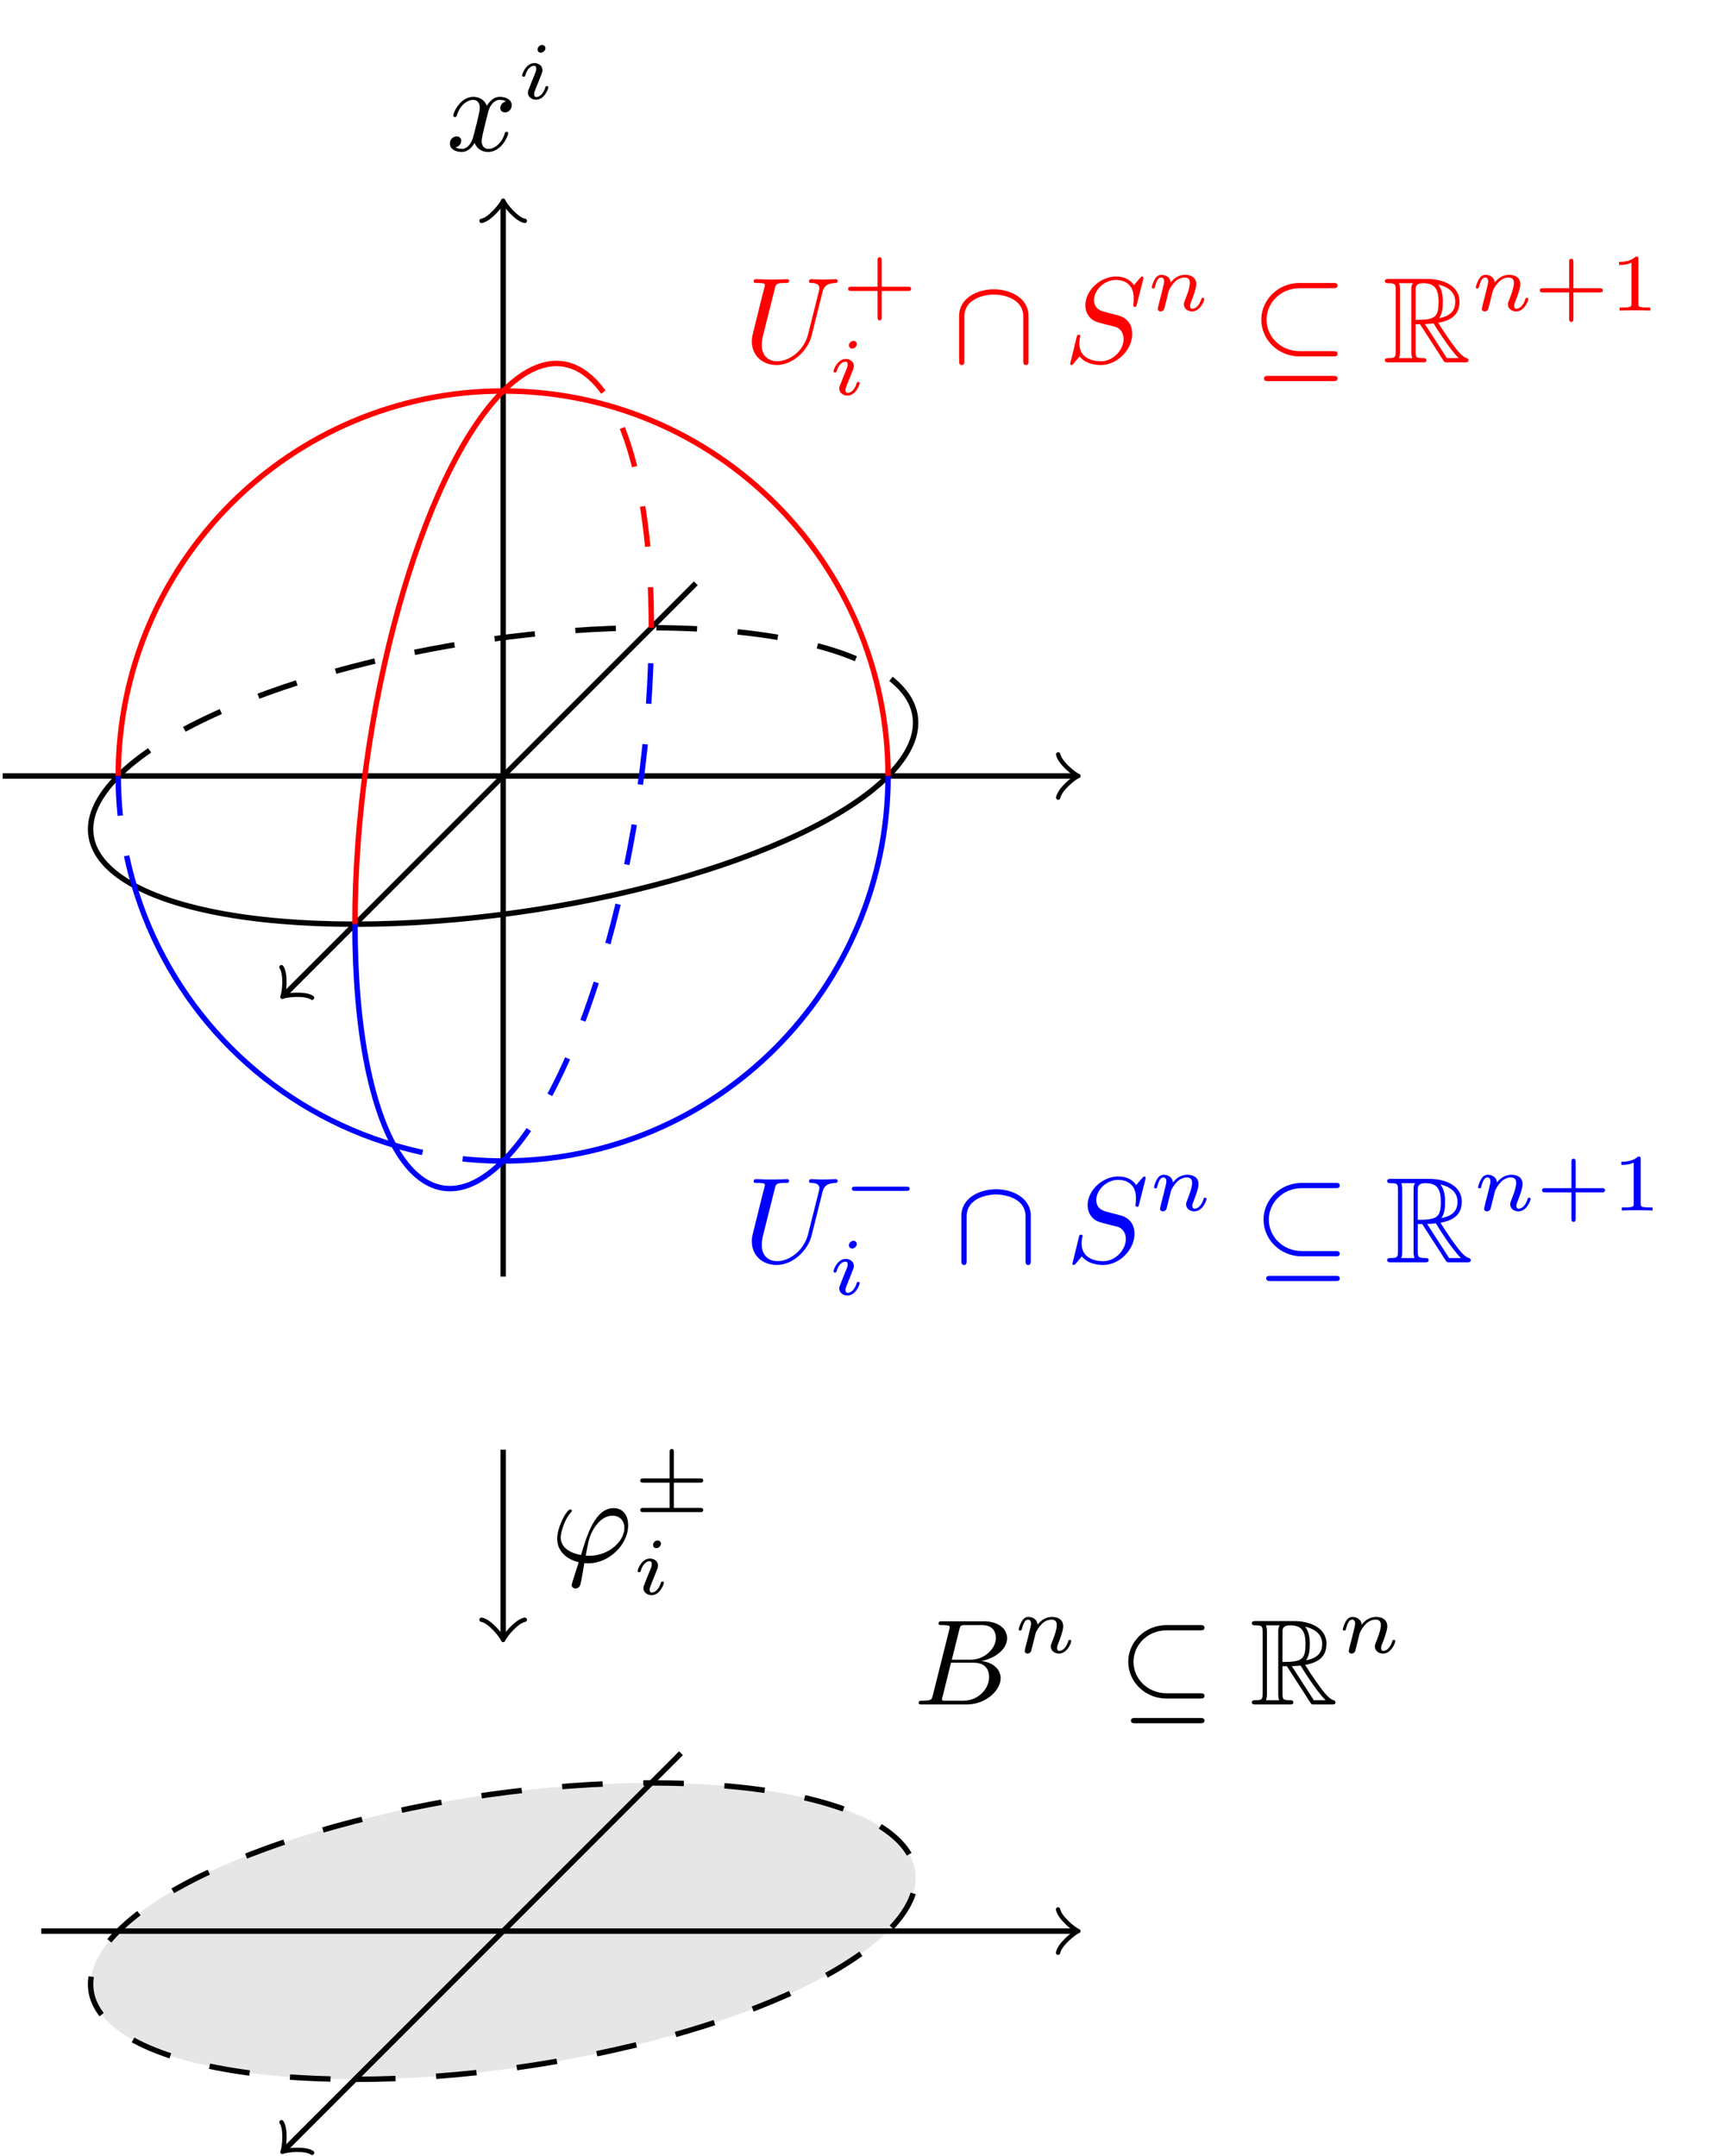 <?xml version='1.0' encoding='UTF-8'?>
<!-- This file was generated by dvisvgm 2.11.1 -->
<svg version='1.1' xmlns='http://www.w3.org/2000/svg' xmlns:xlink='http://www.w3.org/1999/xlink' width='126.134pt' height='158.735pt' viewBox='0 -158.735 126.134 158.735'>
<g id='page1'>
<g transform='matrix(1 0 0 -1 0 0)'>
<path d='M.199 101.605H79.113' stroke='#000' fill='none' stroke-width='.399' stroke-miterlimit='10'/>
<path d='M77.918 103.199C78.016 102.602 79.113 101.707 79.41 101.605C79.113 101.508 78.016 100.609 77.918 100.012' stroke='#000' fill='none' stroke-width='.319' stroke-miterlimit='10' stroke-linecap='round' stroke-linejoin='round'/>
<path d='M37.051 64.754V143.668' stroke='#000' fill='none' stroke-width='.399' stroke-miterlimit='10'/>
<path d='M35.457 142.473C36.055 142.57 36.949 143.668 37.051 143.965C37.148 143.668 38.047 142.57 38.645 142.473' stroke='#000' fill='none' stroke-width='.319' stroke-miterlimit='10' stroke-linecap='round' stroke-linejoin='round'/>
<path d='M37.268 151.267C36.936 151.204 36.837 150.917 36.837 150.783C36.837 150.612 36.963 150.46 37.187 150.46C37.438 150.46 37.68 150.675 37.68 150.989C37.68 151.401 37.232 151.607 36.81 151.607C36.273 151.607 35.959 151.132 35.851 150.944C35.681 151.383 35.286 151.607 34.856 151.607C33.897 151.607 33.377 150.46 33.377 150.227C33.377 150.146 33.44 150.119 33.502 150.119C33.583 150.119 33.61 150.164 33.628 150.218C33.906 151.105 34.498 151.383 34.838 151.383C35.098 151.383 35.331 151.213 35.331 150.792C35.331 150.469 34.946 149.035 34.829 148.604C34.758 148.326 34.489 147.771 33.995 147.771C33.816 147.771 33.628 147.833 33.538 147.887C33.78 147.932 33.96 148.138 33.96 148.371C33.96 148.595 33.789 148.694 33.619 148.694C33.359 148.694 33.126 148.47 33.126 148.165C33.126 147.726 33.61 147.546 33.987 147.546C34.506 147.546 34.811 147.977 34.946 148.219C35.17 147.627 35.699 147.546 35.941 147.546C36.909 147.546 37.42 148.712 37.42 148.927C37.42 148.972 37.393 149.035 37.304 149.035C37.205 149.035 37.196 148.999 37.151 148.864C36.954 148.219 36.434 147.771 35.968 147.771C35.708 147.771 35.466 147.932 35.466 148.362C35.466 148.559 35.591 149.052 35.672 149.393C35.708 149.554 35.95 150.523 35.968 150.585C36.075 150.908 36.344 151.383 36.801 151.383C36.963 151.383 37.133 151.357 37.268 151.267Z'/>
<path d='M40.162 155.185C40.162 155.328 40.054 155.424 39.916 155.424C39.755 155.424 39.582 155.268 39.582 155.095C39.582 154.946 39.689 154.856 39.821 154.856C40.012 154.856 40.162 155.035 40.162 155.185ZM39.803 153.098C39.827 153.158 39.881 153.301 39.904 153.355C39.922 153.409 39.946 153.469 39.946 153.571C39.946 153.905 39.647 154.091 39.349 154.091C38.739 154.091 38.446 153.301 38.446 153.17C38.446 153.14 38.47 153.086 38.553 153.086C38.637 153.086 38.655 153.122 38.673 153.176C38.84 153.756 39.157 153.893 39.324 153.893C39.444 153.893 39.486 153.816 39.486 153.678C39.486 153.558 39.45 153.469 39.438 153.427L39.127 152.662C39.055 152.488 39.055 152.476 38.978 152.273C38.9 152.094 38.87 152.016 38.87 151.914C38.87 151.609 39.145 151.394 39.474 151.394C40.078 151.394 40.377 152.183 40.377 152.315C40.377 152.327 40.371 152.399 40.263 152.399C40.179 152.399 40.174 152.369 40.138 152.255C40.042 151.95 39.797 151.591 39.492 151.591C39.384 151.591 39.33 151.663 39.33 151.807C39.33 151.926 39.366 152.016 39.444 152.201L39.803 153.098Z'/>
<path d='M51.238 115.793L21.004 85.559' stroke='#000' fill='none' stroke-width='.399' stroke-miterlimit='10'/>
<path d='M22.977 85.277C22.484 85.629 21.074 85.488 20.793 85.348C20.934 85.629 21.074 87.039 20.723 87.531' stroke='#000' fill='none' stroke-width='.319' stroke-miterlimit='10' stroke-linecap='round' stroke-linejoin='round'/>
<path d='M8.707 101.605C2.68 95.578 10.484 90.695 26.137 90.695C41.793 90.695 59.367 95.578 65.391 101.605C67.633 103.844 68.027 106.031 66.527 107.863' stroke='#000' fill='none' stroke-width='.399' stroke-miterlimit='10'/>
<path d='M8.707 101.605C14.734 107.633 32.309 112.519 47.961 112.519C57.207 112.519 64.137 110.781 66.527 107.863' stroke='#000' fill='none' stroke-width='.399' stroke-miterlimit='10' stroke-dasharray='2.989,2.989'/>
<path d='M60.559 137.212C60.649 137.588 60.819 137.875 61.519 137.902C61.572 137.902 61.68 137.911 61.68 138.064C61.68 138.135 61.626 138.18 61.554 138.18C61.357 138.18 60.855 138.153 60.658 138.153C60.434 138.153 60.416 138.153 60.201 138.162C60.057 138.162 59.869 138.18 59.734 138.18C59.699 138.18 59.573 138.18 59.573 138.019C59.573 137.902 59.681 137.902 59.734 137.902C60.075 137.893 60.335 137.812 60.335 137.517C60.335 137.472 60.308 137.346 60.308 137.337L59.501 134.128C59.188 132.891 58.103 132.138 57.215 132.138C56.758 132.138 56.095 132.38 56.095 133.33C56.095 133.563 56.131 133.796 56.184 134.029L57.054 137.49C57.135 137.83 57.162 137.902 57.861 137.902C58.004 137.902 58.103 137.902 58.103 138.064C58.103 138.144 58.04 138.18 57.968 138.18L57.404 138.162C57.135 138.153 57.117 138.153 56.83 138.153C56.543 138.153 56.525 138.153 56.256 138.162C56.077 138.171 55.844 138.18 55.673 138.18C55.619 138.18 55.494 138.18 55.494 138.019C55.494 137.902 55.584 137.902 55.763 137.902C55.799 137.902 55.96 137.902 56.104 137.884C56.274 137.866 56.319 137.839 56.319 137.75C56.319 137.696 56.238 137.373 56.184 137.185L55.987 136.396C55.906 136.046 55.476 134.361 55.44 134.182C55.369 133.895 55.359 133.796 55.359 133.599C55.359 132.559 56.139 131.86 57.189 131.86C58.354 131.86 59.484 132.891 59.77 134.056L60.559 137.212Z' fill='#f00'/>
<path d='M64.924 137.315H66.855C66.939 137.315 67.089 137.315 67.089 137.471C67.089 137.626 66.939 137.626 66.855 137.626H64.924V139.563C64.924 139.647 64.924 139.796 64.769 139.796C64.614 139.796 64.614 139.647 64.614 139.563V137.626H62.683C62.599 137.626 62.449 137.626 62.449 137.471C62.449 137.315 62.599 137.315 62.683 137.315H64.614V135.378C64.614 135.294 64.614 135.145 64.769 135.145C64.924 135.145 64.924 135.294 64.924 135.378V137.315Z' fill='#f00'/>
<path d='M63.089 133.402C63.089 133.545 62.981 133.641 62.843 133.641C62.682 133.641 62.509 133.485 62.509 133.312C62.509 133.163 62.616 133.073 62.748 133.073C62.939 133.073 63.089 133.252 63.089 133.402ZM62.73 131.315C62.754 131.375 62.808 131.519 62.831 131.572C62.849 131.626 62.873 131.686 62.873 131.788C62.873 132.122 62.574 132.308 62.276 132.308C61.665 132.308 61.373 131.519 61.373 131.387C61.373 131.357 61.397 131.303 61.48 131.303C61.564 131.303 61.582 131.339 61.6 131.393C61.767 131.973 62.084 132.11 62.251 132.11C62.371 132.11 62.413 132.033 62.413 131.895C62.413 131.775 62.377 131.686 62.365 131.644L62.054 130.879C61.982 130.705 61.982 130.693 61.905 130.49C61.827 130.311 61.797 130.233 61.797 130.131C61.797 129.826 62.072 129.611 62.401 129.611C63.005 129.611 63.304 130.4 63.304 130.532C63.304 130.544 63.298 130.616 63.19 130.616C63.106 130.616 63.1 130.586 63.065 130.472C62.969 130.167 62.724 129.809 62.419 129.809C62.311 129.809 62.257 129.88 62.257 130.024C62.257 130.143 62.293 130.233 62.371 130.418L62.73 131.315Z' fill='#f00'/>
<path d='M75.734 135.464C75.734 136.835 74.344 137.436 73.179 137.436C72.014 137.436 70.624 136.835 70.624 135.464V132.191C70.624 132.039 70.624 131.86 70.812 131.86C71.01 131.86 71.01 132.03 71.01 132.191V135.437C71.01 136.745 72.471 137.05 73.179 137.05C73.878 137.05 75.348 136.755 75.348 135.437V132.191C75.348 132.039 75.348 131.86 75.537 131.86C75.734 131.86 75.734 132.03 75.734 132.191V135.464Z' fill='#f00'/>
<path d='M84.168 138.135C84.195 138.234 84.195 138.252 84.195 138.279C84.195 138.288 84.186 138.377 84.087 138.377C84.042 138.377 84.033 138.368 83.926 138.243C83.8 138.108 83.908 138.225 83.496 137.741C83.164 138.243 82.644 138.377 82.169 138.377C81.012 138.377 79.919 137.346 79.919 136.27C79.919 135.903 80.035 135.598 80.268 135.347C80.528 135.078 80.752 135.025 81.398 134.854L82.151 134.666C82.438 134.567 82.734 134.289 82.734 133.778C82.734 132.98 81.972 132.138 81.075 132.138C80.546 132.138 79.479 132.299 79.479 133.447C79.479 133.527 79.479 133.662 79.533 133.931C79.551 133.966 79.551 133.985 79.551 133.993C79.551 134.029 79.533 134.092 79.426 134.092S79.309 134.047 79.273 133.895L78.798 131.958C78.798 131.905 78.843 131.86 78.906 131.86C78.95 131.86 78.959 131.869 79.076 131.994C79.13 132.057 79.39 132.38 79.497 132.496C79.963 131.896 80.788 131.86 81.057 131.86C82.294 131.86 83.37 133.016 83.37 134.146C83.37 135.257 82.492 135.482 82.214 135.544L81.398 135.76C81.102 135.831 80.555 135.975 80.555 136.656C80.555 137.337 81.272 138.126 82.169 138.126C82.527 138.126 82.877 138.028 83.128 137.777C83.469 137.445 83.478 136.961 83.478 136.728C83.478 136.432 83.442 136.333 83.442 136.261C83.442 136.19 83.478 136.145 83.567 136.145C83.666 136.145 83.666 136.163 83.711 136.333L84.168 138.135Z' fill='#f00'/>
<path d='M86.196 137.934C86.166 138.389 85.747 138.503 85.52 138.503C85.293 138.503 85.137 138.365 85.03 138.174C84.881 137.929 84.809 137.612 84.809 137.588C84.809 137.522 84.862 137.498 84.916 137.498C85.012 137.498 85.018 137.54 85.048 137.636C85.167 138.114 85.311 138.305 85.502 138.305C85.717 138.305 85.717 138.06 85.717 138C85.717 137.905 85.658 137.666 85.616 137.498C85.574 137.337 85.514 137.092 85.484 136.96C85.442 136.811 85.407 136.655 85.365 136.506C85.323 136.338 85.251 136.039 85.251 136.004C85.251 135.872 85.353 135.806 85.46 135.806C85.568 135.806 85.67 135.878 85.717 135.968C85.729 136.004 85.783 136.213 85.813 136.332L85.945 136.87C85.987 137.026 86.01 137.134 86.046 137.271C86.1 137.474 86.309 137.791 86.531 138.012C86.65 138.126 86.907 138.305 87.23 138.305C87.613 138.305 87.613 138 87.613 137.887C87.613 137.534 87.356 136.894 87.248 136.625C87.212 136.524 87.17 136.428 87.17 136.326C87.17 136.021 87.445 135.806 87.774 135.806C88.378 135.806 88.677 136.595 88.677 136.727C88.677 136.739 88.671 136.811 88.563 136.811C88.48 136.811 88.474 136.781 88.438 136.667C88.342 136.35 88.097 136.004 87.792 136.004C87.678 136.004 87.631 136.093 87.631 136.219C87.631 136.338 87.672 136.44 87.726 136.565C87.816 136.799 88.085 137.474 88.085 137.809C88.085 138.299 87.714 138.503 87.26 138.503C86.961 138.503 86.578 138.407 86.196 137.934Z' fill='#f00'/>
<path d='M98.154 137.517C98.315 137.517 98.486 137.517 98.486 137.714C98.486 137.902 98.307 137.902 98.154 137.902H95.689C94.111 137.902 92.874 136.665 92.874 135.204C92.874 133.706 94.129 132.496 95.689 132.496H98.154C98.315 132.496 98.486 132.496 98.486 132.694C98.486 132.882 98.307 132.882 98.154 132.882H95.716C94.264 132.882 93.26 133.985 93.26 135.195C93.26 136.432 94.281 137.517 95.716 137.517H98.154ZM93.394 131.062C93.26 131.062 93.071 131.062 93.071 130.874C93.071 130.676 93.25 130.676 93.394 130.676H98.154C98.315 130.676 98.486 130.676 98.486 130.874C98.486 131.062 98.307 131.062 98.154 131.062H93.394Z' fill='#f00'/>
<path d='M104.232 134.872H104.555L105.9 132.792C105.99 132.649 106.205 132.299 106.303 132.165C106.366 132.057 106.393 132.057 106.599 132.057H107.837C107.998 132.057 108.132 132.057 108.132 132.218C108.132 132.29 108.078 132.353 107.998 132.371C107.666 132.443 107.227 133.034 107.012 133.321C106.949 133.411 106.501 134.002 105.9 134.97C106.698 135.114 107.469 135.455 107.469 136.521C107.469 137.768 106.151 138.198 105.093 138.198H102.278C102.117 138.198 101.973 138.198 101.973 138.036C101.973 137.884 102.144 137.884 102.216 137.884C102.727 137.884 102.771 137.821 102.771 137.373V132.882C102.771 132.434 102.727 132.371 102.216 132.371C102.144 132.371 101.973 132.371 101.973 132.218C101.973 132.057 102.117 132.057 102.278 132.057H104.735C104.896 132.057 105.03 132.057 105.03 132.218C105.03 132.371 104.878 132.371 104.779 132.371C104.268 132.371 104.232 132.443 104.232 132.882V134.872ZM105.963 135.311C106.214 135.643 106.241 136.118 106.241 136.513C106.241 136.943 106.187 137.418 105.9 137.785C106.267 137.705 107.155 137.427 107.155 136.521C107.155 135.939 106.886 135.482 105.963 135.311ZM104.232 137.4C104.232 137.588 104.232 137.884 104.788 137.884C105.55 137.884 105.927 137.57 105.927 136.513C105.927 135.356 105.649 135.186 104.232 135.186V137.4ZM103.013 132.371C103.085 132.532 103.085 132.783 103.085 132.864V137.391C103.085 137.481 103.085 137.723 103.013 137.884H104.035C103.919 137.741 103.919 137.561 103.919 137.427V132.864C103.919 132.774 103.919 132.532 103.991 132.371H103.013ZM104.923 134.872C104.986 134.881 105.022 134.89 105.093 134.89C105.227 134.89 105.425 134.908 105.559 134.926C105.694 134.71 106.662 133.115 107.406 132.371H106.537L104.923 134.872Z' fill='#f00'/>
<path d='M110.058 137.934C110.028 138.389 109.609 138.503 109.382 138.503C109.155 138.503 108.999 138.365 108.892 138.174C108.743 137.929 108.671 137.612 108.671 137.588C108.671 137.522 108.724 137.498 108.778 137.498C108.874 137.498 108.88 137.54 108.91 137.636C109.029 138.114 109.173 138.305 109.364 138.305C109.579 138.305 109.579 138.06 109.579 138C109.579 137.905 109.52 137.666 109.478 137.498C109.436 137.337 109.376 137.092 109.346 136.96C109.304 136.811 109.268 136.655 109.227 136.506C109.185 136.338 109.113 136.039 109.113 136.004C109.113 135.872 109.215 135.806 109.322 135.806C109.43 135.806 109.532 135.878 109.579 135.968C109.591 136.004 109.645 136.213 109.675 136.332L109.807 136.87C109.848 137.026 109.872 137.134 109.908 137.271C109.962 137.474 110.171 137.791 110.393 138.012C110.512 138.126 110.769 138.305 111.092 138.305C111.475 138.305 111.475 138 111.475 137.887C111.475 137.534 111.218 136.894 111.11 136.625C111.074 136.524 111.032 136.428 111.032 136.326C111.032 136.021 111.307 135.806 111.636 135.806C112.24 135.806 112.539 136.595 112.539 136.727C112.539 136.739 112.533 136.811 112.425 136.811C112.342 136.811 112.336 136.781 112.3 136.667C112.204 136.35 111.959 136.004 111.654 136.004C111.54 136.004 111.493 136.093 111.493 136.219C111.493 136.338 111.534 136.44 111.588 136.565C111.678 136.799 111.947 137.474 111.947 137.809C111.947 138.299 111.576 138.503 111.122 138.503C110.823 138.503 110.44 138.407 110.058 137.934Z' fill='#f00'/>
<path d='M115.854 137.205H117.785C117.869 137.205 118.019 137.205 118.019 137.361C118.019 137.516 117.869 137.516 117.785 137.516H115.854V139.453C115.854 139.537 115.854 139.686 115.699 139.686C115.544 139.686 115.544 139.537 115.544 139.453V137.516H113.613C113.529 137.516 113.379 137.516 113.379 137.361C113.379 137.205 113.529 137.205 113.613 137.205H115.544V135.268C115.544 135.184 115.544 135.035 115.699 135.035C115.854 135.035 115.854 135.184 115.854 135.268V137.205ZM120.643 139.662C120.643 139.842 120.62 139.842 120.44 139.842C120.046 139.459 119.436 139.459 119.221 139.459V139.226C119.376 139.226 119.771 139.226 120.129 139.394V136.374C120.129 136.177 120.129 136.099 119.513 136.099H119.257V135.866C119.585 135.89 120.052 135.89 120.387 135.89C120.721 135.89 121.187 135.89 121.516 135.866V136.099H121.259C120.643 136.099 120.643 136.177 120.643 136.374V139.662Z' fill='#f00'/>
<path d='M60.559 70.958C60.649 71.334 60.819 71.621 61.519 71.648C61.572 71.648 61.68 71.657 61.68 71.81C61.68 71.881 61.626 71.926 61.554 71.926C61.357 71.926 60.855 71.899 60.658 71.899C60.434 71.899 60.416 71.899 60.201 71.908C60.057 71.908 59.869 71.926 59.734 71.926C59.699 71.926 59.573 71.926 59.573 71.765C59.573 71.648 59.681 71.648 59.734 71.648C60.075 71.639 60.335 71.558 60.335 71.263C60.335 71.218 60.308 71.092 60.308 71.083L59.501 67.874C59.188 66.637 58.103 65.884 57.215 65.884C56.758 65.884 56.095 66.126 56.095 67.076C56.095 67.309 56.131 67.542 56.184 67.775L57.054 71.236C57.135 71.576 57.162 71.648 57.861 71.648C58.004 71.648 58.103 71.648 58.103 71.81C58.103 71.89 58.04 71.926 57.968 71.926L57.404 71.908C57.135 71.899 57.117 71.899 56.83 71.899C56.543 71.899 56.525 71.899 56.256 71.908C56.077 71.917 55.844 71.926 55.673 71.926C55.619 71.926 55.494 71.926 55.494 71.765C55.494 71.648 55.584 71.648 55.763 71.648C55.799 71.648 55.96 71.648 56.104 71.63C56.274 71.612 56.319 71.585 56.319 71.496C56.319 71.442 56.238 71.119 56.184 70.931L55.987 70.142C55.906 69.792 55.476 68.107 55.44 67.928C55.369 67.641 55.359 67.542 55.359 67.345C55.359 66.305 56.139 65.606 57.189 65.606C58.354 65.606 59.484 66.637 59.77 67.802L60.559 70.958Z' fill='#00f'/>
<path d='M66.736 71.061C66.832 71.061 66.981 71.061 66.981 71.217C66.981 71.372 66.832 71.372 66.736 71.372H62.969C62.874 71.372 62.724 71.372 62.724 71.217C62.724 71.061 62.874 71.061 62.969 71.061H66.736Z' fill='#00f'/>
<path d='M63.089 67.148C63.089 67.291 62.981 67.387 62.843 67.387C62.682 67.387 62.509 67.231 62.509 67.058C62.509 66.909 62.616 66.819 62.748 66.819C62.939 66.819 63.089 66.998 63.089 67.148ZM62.73 65.061C62.754 65.121 62.808 65.265 62.831 65.318C62.849 65.372 62.873 65.432 62.873 65.534C62.873 65.868 62.574 66.054 62.276 66.054C61.665 66.054 61.373 65.265 61.373 65.133C61.373 65.103 61.397 65.049 61.48 65.049C61.564 65.049 61.582 65.085 61.6 65.139C61.767 65.719 62.084 65.856 62.251 65.856C62.371 65.856 62.413 65.779 62.413 65.641C62.413 65.521 62.377 65.432 62.365 65.39L62.054 64.625C61.982 64.451 61.982 64.439 61.905 64.236C61.827 64.057 61.797 63.979 61.797 63.877C61.797 63.572 62.072 63.357 62.401 63.357C63.005 63.357 63.304 64.146 63.304 64.278C63.304 64.29 63.298 64.362 63.19 64.362C63.106 64.362 63.1 64.332 63.065 64.218C62.969 63.913 62.724 63.555 62.419 63.555C62.311 63.555 62.257 63.626 62.257 63.77C62.257 63.889 62.293 63.979 62.371 64.164L62.73 65.061Z' fill='#00f'/>
<path d='M75.9 69.21C75.9 70.581 74.51 71.182 73.345 71.182C72.18 71.182 70.79 70.581 70.79 69.21V65.937C70.79 65.785 70.79 65.606 70.978 65.606C71.176 65.606 71.176 65.776 71.176 65.937V69.183C71.176 70.491 72.637 70.796 73.345 70.796C74.044 70.796 75.514 70.501 75.514 69.183V65.937C75.514 65.785 75.514 65.606 75.703 65.606C75.9 65.606 75.9 65.776 75.9 65.937V69.21Z' fill='#00f'/>
<path d='M84.334 71.881C84.361 71.98 84.361 71.998 84.361 72.025C84.361 72.034 84.352 72.123 84.253 72.123C84.209 72.123 84.199 72.114 84.092 71.989C83.966 71.854 84.074 71.971 83.662 71.487C83.33 71.989 82.81 72.123 82.335 72.123C81.179 72.123 80.085 71.092 80.085 70.016C80.085 69.649 80.201 69.344 80.434 69.093C80.694 68.824 80.919 68.771 81.564 68.6L82.317 68.412C82.604 68.313 82.9 68.035 82.9 67.524C82.9 66.726 82.138 65.884 81.241 65.884C80.712 65.884 79.645 66.045 79.645 67.193C79.645 67.273 79.645 67.408 79.699 67.677C79.717 67.712 79.717 67.731 79.717 67.739C79.717 67.775 79.699 67.838 79.592 67.838S79.475 67.793 79.439 67.641L78.964 65.704C78.964 65.651 79.009 65.606 79.072 65.606C79.116 65.606 79.125 65.615 79.242 65.74C79.296 65.803 79.556 66.126 79.663 66.242C80.129 65.642 80.954 65.606 81.223 65.606C82.46 65.606 83.536 66.762 83.536 67.892C83.536 69.003 82.658 69.228 82.38 69.29L81.564 69.506C81.268 69.577 80.721 69.721 80.721 70.402C80.721 71.083 81.439 71.872 82.335 71.872C82.694 71.872 83.043 71.774 83.294 71.523C83.635 71.191 83.644 70.707 83.644 70.474C83.644 70.178 83.608 70.079 83.608 70.007C83.608 69.936 83.644 69.891 83.733 69.891C83.832 69.891 83.832 69.909 83.877 70.079L84.334 71.881Z' fill='#00f'/>
<path d='M86.362 71.68C86.332 72.135 85.913 72.249 85.686 72.249C85.459 72.249 85.303 72.111 85.196 71.92C85.047 71.675 84.975 71.358 84.975 71.334C84.975 71.268 85.028 71.244 85.082 71.244C85.178 71.244 85.184 71.286 85.214 71.382C85.333 71.86 85.477 72.051 85.668 72.051C85.883 72.051 85.883 71.806 85.883 71.746C85.883 71.651 85.824 71.412 85.782 71.244C85.74 71.083 85.68 70.838 85.65 70.706C85.608 70.557 85.572 70.401 85.531 70.252C85.489 70.084 85.417 69.785 85.417 69.75C85.417 69.618 85.519 69.552 85.626 69.552C85.734 69.552 85.836 69.624 85.883 69.714C85.895 69.75 85.949 69.959 85.979 70.078L86.111 70.616C86.152 70.772 86.176 70.88 86.212 71.017C86.266 71.22 86.475 71.537 86.697 71.758C86.816 71.872 87.073 72.051 87.396 72.051C87.779 72.051 87.779 71.746 87.779 71.633C87.779 71.28 87.522 70.64 87.414 70.371C87.378 70.27 87.336 70.174 87.336 70.072C87.336 69.767 87.611 69.552 87.94 69.552C88.544 69.552 88.843 70.341 88.843 70.473C88.843 70.485 88.837 70.557 88.729 70.557C88.646 70.557 88.64 70.527 88.604 70.413C88.508 70.096 88.263 69.75 87.958 69.75C87.844 69.75 87.797 69.839 87.797 69.965C87.797 70.084 87.838 70.186 87.892 70.311C87.982 70.545 88.251 71.22 88.251 71.555C88.251 72.045 87.88 72.249 87.426 72.249C87.127 72.249 86.744 72.153 86.362 71.68Z' fill='#00f'/>
<path d='M98.32 71.263C98.482 71.263 98.652 71.263 98.652 71.46C98.652 71.648 98.473 71.648 98.32 71.648H95.855C94.277 71.648 93.04 70.411 93.04 68.95C93.04 67.452 94.295 66.242 95.855 66.242H98.32C98.482 66.242 98.652 66.242 98.652 66.44C98.652 66.628 98.473 66.628 98.32 66.628H95.882C94.43 66.628 93.426 67.731 93.426 68.941C93.426 70.178 94.447 71.263 95.882 71.263H98.32ZM93.56 64.808C93.426 64.808 93.237 64.808 93.237 64.62C93.237 64.422 93.417 64.422 93.56 64.422H98.32C98.482 64.422 98.652 64.422 98.652 64.62C98.652 64.808 98.473 64.808 98.32 64.808H93.56Z' fill='#00f'/>
<path d='M104.398 68.618H104.721L106.066 66.538C106.156 66.395 106.371 66.045 106.469 65.911C106.532 65.803 106.559 65.803 106.765 65.803H108.003C108.164 65.803 108.298 65.803 108.298 65.964C108.298 66.036 108.244 66.099 108.164 66.117C107.832 66.189 107.393 66.78 107.178 67.067C107.115 67.157 106.667 67.748 106.066 68.716C106.864 68.86 107.635 69.201 107.635 70.267C107.635 71.514 106.317 71.944 105.259 71.944H102.444C102.283 71.944 102.139 71.944 102.139 71.782C102.139 71.63 102.31 71.63 102.382 71.63C102.893 71.63 102.937 71.567 102.937 71.119V66.628C102.937 66.18 102.893 66.117 102.382 66.117C102.31 66.117 102.139 66.117 102.139 65.964C102.139 65.803 102.283 65.803 102.444 65.803H104.901C105.062 65.803 105.196 65.803 105.196 65.964C105.196 66.117 105.044 66.117 104.945 66.117C104.434 66.117 104.398 66.189 104.398 66.628V68.618ZM106.129 69.057C106.38 69.389 106.407 69.864 106.407 70.259C106.407 70.689 106.353 71.164 106.066 71.531C106.433 71.451 107.321 71.173 107.321 70.267C107.321 69.685 107.052 69.228 106.129 69.057ZM104.398 71.146C104.398 71.334 104.398 71.63 104.954 71.63C105.716 71.63 106.093 71.316 106.093 70.259C106.093 69.102 105.815 68.932 104.398 68.932V71.146ZM103.179 66.117C103.251 66.278 103.251 66.529 103.251 66.61V71.137C103.251 71.227 103.251 71.469 103.179 71.63H104.201C104.085 71.487 104.085 71.307 104.085 71.173V66.61C104.085 66.52 104.085 66.278 104.157 66.117H103.179ZM105.089 68.618C105.152 68.627 105.188 68.636 105.259 68.636C105.394 68.636 105.591 68.654 105.725 68.672C105.86 68.456 106.828 66.861 107.572 66.117H106.703L105.089 68.618Z' fill='#00f'/>
<path d='M110.224 71.68C110.194 72.135 109.775 72.249 109.548 72.249C109.321 72.249 109.165 72.111 109.058 71.92C108.909 71.675 108.837 71.358 108.837 71.334C108.837 71.268 108.89 71.244 108.944 71.244C109.04 71.244 109.046 71.286 109.076 71.382C109.195 71.86 109.339 72.051 109.53 72.051C109.745 72.051 109.745 71.806 109.745 71.746C109.745 71.651 109.686 71.412 109.644 71.244C109.602 71.083 109.542 70.838 109.512 70.706C109.47 70.557 109.435 70.401 109.393 70.252C109.351 70.084 109.279 69.785 109.279 69.75C109.279 69.618 109.381 69.552 109.488 69.552C109.596 69.552 109.698 69.624 109.745 69.714C109.757 69.75 109.811 69.959 109.841 70.078L109.973 70.616C110.015 70.772 110.038 70.88 110.074 71.017C110.128 71.22 110.337 71.537 110.559 71.758C110.678 71.872 110.935 72.051 111.258 72.051C111.641 72.051 111.641 71.746 111.641 71.633C111.641 71.28 111.384 70.64 111.276 70.371C111.24 70.27 111.198 70.174 111.198 70.072C111.198 69.767 111.473 69.552 111.802 69.552C112.406 69.552 112.705 70.341 112.705 70.473C112.705 70.485 112.699 70.557 112.591 70.557C112.508 70.557 112.502 70.527 112.466 70.413C112.37 70.096 112.125 69.75 111.82 69.75C111.706 69.75 111.659 69.839 111.659 69.965C111.659 70.084 111.7 70.186 111.754 70.311C111.844 70.545 112.113 71.22 112.113 71.555C112.113 72.045 111.742 72.249 111.288 72.249C110.989 72.249 110.606 72.153 110.224 71.68Z' fill='#00f'/>
<path d='M116.021 70.951H117.951C118.035 70.951 118.185 70.951 118.185 71.107C118.185 71.262 118.035 71.262 117.951 71.262H116.021V73.199C116.021 73.283 116.021 73.432 115.865 73.432C115.71 73.432 115.71 73.283 115.71 73.199V71.262H113.779C113.695 71.262 113.545 71.262 113.545 71.107C113.545 70.951 113.695 70.951 113.779 70.951H115.71V69.014C115.71 68.93 115.71 68.781 115.865 68.781C116.021 68.781 116.021 68.93 116.021 69.014V70.951ZM120.809 73.408C120.809 73.588 120.786 73.588 120.606 73.588C120.212 73.205 119.602 73.205 119.387 73.205V72.972C119.542 72.972 119.937 72.972 120.295 73.14V70.12C120.295 69.923 120.295 69.845 119.679 69.845H119.423V69.612C119.751 69.636 120.218 69.636 120.553 69.636C120.887 69.636 121.353 69.636 121.682 69.612V69.845H121.425C120.809 69.845 120.809 69.923 120.809 70.12V73.408Z' fill='#00f'/>
<path d='M68.688 33.93C68.608 33.607 68.589 33.527 67.917 33.527C67.747 33.527 67.648 33.527 67.648 33.366C67.648 33.249 67.738 33.249 67.899 33.249H71.163C72.615 33.249 73.682 34.307 73.682 35.177C73.682 35.813 73.153 36.351 72.265 36.449C73.287 36.647 74.157 37.328 74.157 38.126C74.157 38.825 73.511 39.372 72.444 39.372H69.379C69.217 39.372 69.109 39.372 69.109 39.211C69.109 39.094 69.19 39.094 69.379 39.094C69.414 39.094 69.576 39.094 69.719 39.076C69.872 39.058 69.934 39.04 69.934 38.942C69.934 38.897 69.925 38.861 69.899 38.762L68.688 33.93ZM70.087 36.548L70.634 38.744C70.714 39.067 70.732 39.094 71.109 39.094H72.319C73.251 39.094 73.332 38.386 73.332 38.162C73.332 37.364 72.498 36.548 71.485 36.548H70.087ZM69.656 33.527C69.531 33.527 69.513 33.527 69.477 33.536C69.388 33.545 69.361 33.554 69.361 33.617C69.361 33.643 69.361 33.662 69.405 33.823L70.024 36.324H71.709C72.265 36.324 72.83 36.082 72.83 35.266C72.83 34.379 72.014 33.527 70.939 33.527H69.656Z'/>
<path d='M76.399 39.126C76.369 39.581 75.95 39.695 75.723 39.695C75.496 39.695 75.34 39.557 75.233 39.366C75.084 39.121 75.012 38.804 75.012 38.78C75.012 38.714 75.065 38.69 75.119 38.69C75.215 38.69 75.221 38.732 75.251 38.828C75.37 39.306 75.514 39.497 75.705 39.497C75.92 39.497 75.92 39.252 75.92 39.192C75.92 39.097 75.861 38.858 75.819 38.69C75.777 38.529 75.717 38.284 75.687 38.152C75.645 38.003 75.61 37.847 75.568 37.698C75.526 37.53 75.454 37.231 75.454 37.196C75.454 37.064 75.556 36.998 75.663 36.998C75.771 36.998 75.873 37.07 75.92 37.16C75.932 37.196 75.986 37.405 76.016 37.524L76.148 38.062C76.19 38.218 76.213 38.326 76.249 38.463C76.303 38.666 76.512 38.983 76.734 39.204C76.853 39.318 77.11 39.497 77.433 39.497C77.816 39.497 77.816 39.192 77.816 39.079C77.816 38.726 77.559 38.086 77.451 37.817C77.415 37.716 77.373 37.62 77.373 37.518C77.373 37.213 77.648 36.998 77.977 36.998C78.581 36.998 78.88 37.787 78.88 37.919C78.88 37.931 78.874 38.003 78.766 38.003C78.683 38.003 78.677 37.973 78.641 37.859C78.545 37.542 78.3 37.196 77.995 37.196C77.881 37.196 77.834 37.285 77.834 37.411C77.834 37.53 77.875 37.632 77.929 37.757C78.019 37.991 78.288 38.666 78.288 39.001C78.288 39.491 77.917 39.695 77.463 39.695C77.164 39.695 76.781 39.599 76.399 39.126Z'/>
<path d='M88.357 38.709C88.518 38.709 88.689 38.709 88.689 38.906C88.689 39.094 88.51 39.094 88.357 39.094H85.892C84.314 39.094 83.077 37.857 83.077 36.396C83.077 34.898 84.332 33.688 85.892 33.688H88.357C88.518 33.688 88.689 33.688 88.689 33.886C88.689 34.074 88.51 34.074 88.357 34.074H85.919C84.467 34.074 83.463 35.177 83.463 36.387C83.463 37.624 84.484 38.709 85.919 38.709H88.357ZM83.597 32.254C83.463 32.254 83.274 32.254 83.274 32.066C83.274 31.868 83.453 31.868 83.597 31.868H88.357C88.518 31.868 88.689 31.868 88.689 32.066C88.689 32.254 88.51 32.254 88.357 32.254H83.597Z'/>
<path d='M94.435 36.064H94.758L96.103 33.984C96.193 33.841 96.408 33.491 96.506 33.357C96.569 33.249 96.596 33.249 96.802 33.249H98.04C98.201 33.249 98.335 33.249 98.335 33.41C98.335 33.482 98.281 33.545 98.201 33.563C97.869 33.635 97.43 34.226 97.215 34.513C97.152 34.603 96.704 35.194 96.103 36.162C96.901 36.306 97.672 36.647 97.672 37.713C97.672 38.96 96.354 39.39 95.296 39.39H92.481C92.32 39.39 92.176 39.39 92.176 39.228C92.176 39.076 92.347 39.076 92.419 39.076C92.93 39.076 92.974 39.013 92.974 38.565V34.074C92.974 33.626 92.93 33.563 92.419 33.563C92.347 33.563 92.176 33.563 92.176 33.41C92.176 33.249 92.32 33.249 92.481 33.249H94.938C95.099 33.249 95.233 33.249 95.233 33.41C95.233 33.563 95.081 33.563 94.982 33.563C94.471 33.563 94.435 33.635 94.435 34.074V36.064ZM96.166 36.503C96.417 36.835 96.444 37.31 96.444 37.705C96.444 38.135 96.39 38.61 96.103 38.977C96.47 38.897 97.358 38.619 97.358 37.713C97.358 37.131 97.089 36.674 96.166 36.503ZM94.435 38.592C94.435 38.78 94.435 39.076 94.991 39.076C95.753 39.076 96.13 38.762 96.13 37.705C96.13 36.548 95.852 36.378 94.435 36.378V38.592ZM93.216 33.563C93.288 33.724 93.288 33.975 93.288 34.056V38.583C93.288 38.673 93.288 38.915 93.216 39.076H94.238C94.122 38.933 94.122 38.753 94.122 38.619V34.056C94.122 33.966 94.122 33.724 94.194 33.563H93.216ZM95.126 36.064C95.189 36.073 95.225 36.082 95.296 36.082C95.43 36.082 95.628 36.1 95.762 36.118C95.897 35.902 96.865 34.307 97.609 33.563H96.74L95.126 36.064Z'/>
<path d='M100.261 39.126C100.231 39.581 99.812 39.695 99.585 39.695C99.358 39.695 99.202 39.557 99.095 39.366C98.946 39.121 98.874 38.804 98.874 38.78C98.874 38.714 98.927 38.69 98.981 38.69C99.077 38.69 99.083 38.732 99.113 38.828C99.232 39.306 99.376 39.497 99.567 39.497C99.782 39.497 99.782 39.252 99.782 39.192C99.782 39.097 99.723 38.858 99.681 38.69C99.639 38.529 99.579 38.284 99.549 38.152C99.507 38.003 99.471 37.847 99.43 37.698C99.388 37.53 99.316 37.231 99.316 37.196C99.316 37.064 99.418 36.998 99.525 36.998C99.633 36.998 99.735 37.07 99.782 37.16C99.794 37.196 99.848 37.405 99.878 37.524L100.01 38.062C100.051 38.218 100.075 38.326 100.111 38.463C100.165 38.666 100.374 38.983 100.596 39.204C100.715 39.318 100.972 39.497 101.295 39.497C101.678 39.497 101.678 39.192 101.678 39.079C101.678 38.726 101.421 38.086 101.313 37.817C101.277 37.716 101.235 37.62 101.235 37.518C101.235 37.213 101.51 36.998 101.839 36.998C102.443 36.998 102.742 37.787 102.742 37.919C102.742 37.931 102.736 38.003 102.628 38.003C102.545 38.003 102.539 37.973 102.503 37.859C102.407 37.542 102.162 37.196 101.857 37.196C101.743 37.196 101.696 37.285 101.696 37.411C101.696 37.53 101.737 37.632 101.791 37.757C101.881 37.991 102.15 38.666 102.15 39.001C102.15 39.491 101.779 39.695 101.325 39.695C101.026 39.695 100.643 39.599 100.261 39.126Z'/>
<path d='M37.051 52.008V38.293' stroke='#000' fill='none' stroke-width='.399' stroke-miterlimit='10'/>
<path d='M38.645 39.488C38.047 39.391 37.148 38.293 37.051 37.996C36.949 38.293 36.055 39.391 35.457 39.488' stroke='#000' fill='none' stroke-width='.319' stroke-miterlimit='10' stroke-linecap='round' stroke-linejoin='round'/>
<path d='M43.025 43.661C43.106 43.652 43.169 43.643 43.33 43.643C44.854 43.643 46.253 45.024 46.253 46.44C46.253 47.184 45.867 47.705 45.186 47.705C43.805 47.705 43.205 45.669 42.783 44.253C41.842 44.423 41.286 44.889 41.286 45.553C41.286 45.795 41.492 46.772 42.03 47.382C42.111 47.462 42.111 47.48 42.111 47.507C42.111 47.516 42.111 47.606 41.994 47.606C41.707 47.606 41.026 46.288 41.026 45.454C41.026 44.477 41.815 43.903 42.613 43.724C42.434 43.168 42.093 42.12 42.093 42.048C42.093 41.886 42.237 41.788 42.371 41.788C42.389 41.788 42.676 41.788 42.747 42.12C42.846 42.541 42.945 43.177 43.025 43.661ZM43.133 44.208C43.16 44.334 43.214 44.639 43.232 44.764C43.312 45.176 43.429 45.849 43.895 46.44C44.2 46.835 44.594 47.149 45.105 47.149C45.607 47.149 45.975 46.808 45.975 46.252C45.975 45.248 44.809 44.199 43.411 44.199C43.321 44.199 43.222 44.199 43.133 44.208Z'/>
<path d='M49.618 49.58H51.537C51.633 49.58 51.782 49.58 51.782 49.736C51.782 49.891 51.633 49.891 51.537 49.891H49.618V51.816C49.618 51.912 49.618 52.061 49.463 52.061C49.307 52.061 49.307 51.906 49.307 51.816V49.891H47.388C47.293 49.891 47.143 49.891 47.143 49.736C47.143 49.58 47.293 49.58 47.388 49.58H49.307V47.721H47.388C47.293 47.721 47.143 47.721 47.143 47.565C47.143 47.41 47.293 47.41 47.388 47.41H51.537C51.633 47.41 51.782 47.41 51.782 47.565C51.782 47.721 51.633 47.721 51.537 47.721H49.618V49.58Z'/>
<path d='M48.668 45.087C48.668 45.23 48.56 45.326 48.422 45.326C48.261 45.326 48.088 45.17 48.088 44.997C48.088 44.848 48.195 44.758 48.327 44.758C48.518 44.758 48.668 44.937 48.668 45.087ZM48.309 43C48.333 43.06 48.387 43.203 48.41 43.257C48.428 43.311 48.452 43.371 48.452 43.473C48.452 43.807 48.153 43.993 47.854 43.993C47.244 43.993 46.952 43.203 46.952 43.072C46.952 43.042 46.976 42.988 47.059 42.988C47.143 42.988 47.161 43.024 47.179 43.078C47.346 43.658 47.663 43.795 47.83 43.795C47.95 43.795 47.992 43.718 47.992 43.58C47.992 43.46 47.956 43.371 47.944 43.329L47.633 42.564C47.561 42.39 47.561 42.378 47.484 42.175C47.406 41.996 47.376 41.918 47.376 41.816C47.376 41.511 47.651 41.296 47.98 41.296C48.584 41.296 48.883 42.085 48.883 42.217C48.883 42.229 48.877 42.301 48.769 42.301C48.685 42.301 48.679 42.271 48.644 42.157C48.548 41.852 48.303 41.493 47.998 41.493C47.89 41.493 47.836 41.565 47.836 41.709C47.836 41.828 47.872 41.918 47.95 42.103L48.309 43Z'/>
<path d='M65.391 101.605C65.391 117.258 52.703 129.949 37.051 129.949C21.398 129.949 8.707 117.258 8.707 101.605' stroke='#f00' fill='none' stroke-width='.399' stroke-miterlimit='10'/>
<path d='M65.391 101.605C65.391 85.953 52.703 73.262 37.051 73.262' stroke='#00f' fill='none' stroke-width='.399' stroke-miterlimit='10'/>
<path d='M37.051 73.262C34.078 73.262 31.117 73.731 28.293 74.652' stroke='#00f' fill='none' stroke-width='.399' stroke-miterlimit='10' stroke-dasharray='2.989,2.989'/>
<path d='M28.293 74.652C19.664 77.453 12.898 84.219 10.094 92.848' stroke='#00f' fill='none' stroke-width='.399' stroke-miterlimit='10'/>
<path d='M10.094 92.848C9.176 95.676 8.707 98.633 8.707 101.605' stroke='#00f' fill='none' stroke-width='.399' stroke-miterlimit='10' stroke-dasharray='2.989,2.989'/>
<path d='M26.137 90.695C26.137 106.348 31.023 123.922 37.051 129.949C38.965 131.863 40.848 132.438 42.504 131.606' stroke='#f00' fill='none' stroke-width='.399' stroke-miterlimit='10'/>
<path d='M47.961 112.519C47.961 122.641 45.883 129.922 42.504 131.606' stroke='#f00' fill='none' stroke-width='.399' stroke-miterlimit='10' stroke-dasharray='2.989,2.989'/>
<path d='M26.137 90.695C26.137 75.043 31.023 67.238 37.051 73.262' stroke='#00f' fill='none' stroke-width='.399' stroke-miterlimit='10'/>
<path d='M37.051 73.262C43.078 79.289 47.961 96.863 47.961 112.519' stroke='#00f' fill='none' stroke-width='.399' stroke-miterlimit='10' stroke-dasharray='2.989,2.989'/>
<path d='M26.137 5.652C41.793 5.652 59.367 10.539 65.391 16.566C71.418 22.594 63.613 27.477 47.961 27.477C32.309 27.477 14.734 22.594 8.707 16.566C2.68 10.539 10.484 5.652 26.137 5.652Z' fill='#e6e6e6'/>
<path d='M26.137 5.652C41.793 5.652 59.367 10.539 65.391 16.566C71.418 22.594 63.613 27.477 47.961 27.477C32.309 27.477 14.734 22.594 8.707 16.566C2.68 10.539 10.484 5.652 26.137 5.652Z' stroke='#000' fill='none' stroke-width='.399' stroke-miterlimit='10' stroke-dasharray='2.989,2.989'/>
<path d='M50.145 29.66L21.008 .523' stroke='#000' fill='none' stroke-width='.399' stroke-miterlimit='10'/>
<path d='M22.98 .242C22.484 .594 21.078 .453 20.797 .312C20.937 .594 21.078 2 20.727 2.496' stroke='#000' fill='none' stroke-width='.319' stroke-miterlimit='10' stroke-linecap='round' stroke-linejoin='round'/>
<path d='M3.039 16.566H79.106' stroke='#000' fill='none' stroke-width='.399' stroke-miterlimit='10'/>
<path d='M77.91 18.16C78.008 17.563 79.105 16.664 79.406 16.566C79.105 16.465 78.008 15.57 77.91 14.973' stroke='#000' fill='none' stroke-width='.319' stroke-miterlimit='10' stroke-linecap='round' stroke-linejoin='round'/>
</g>
</g>
</svg>